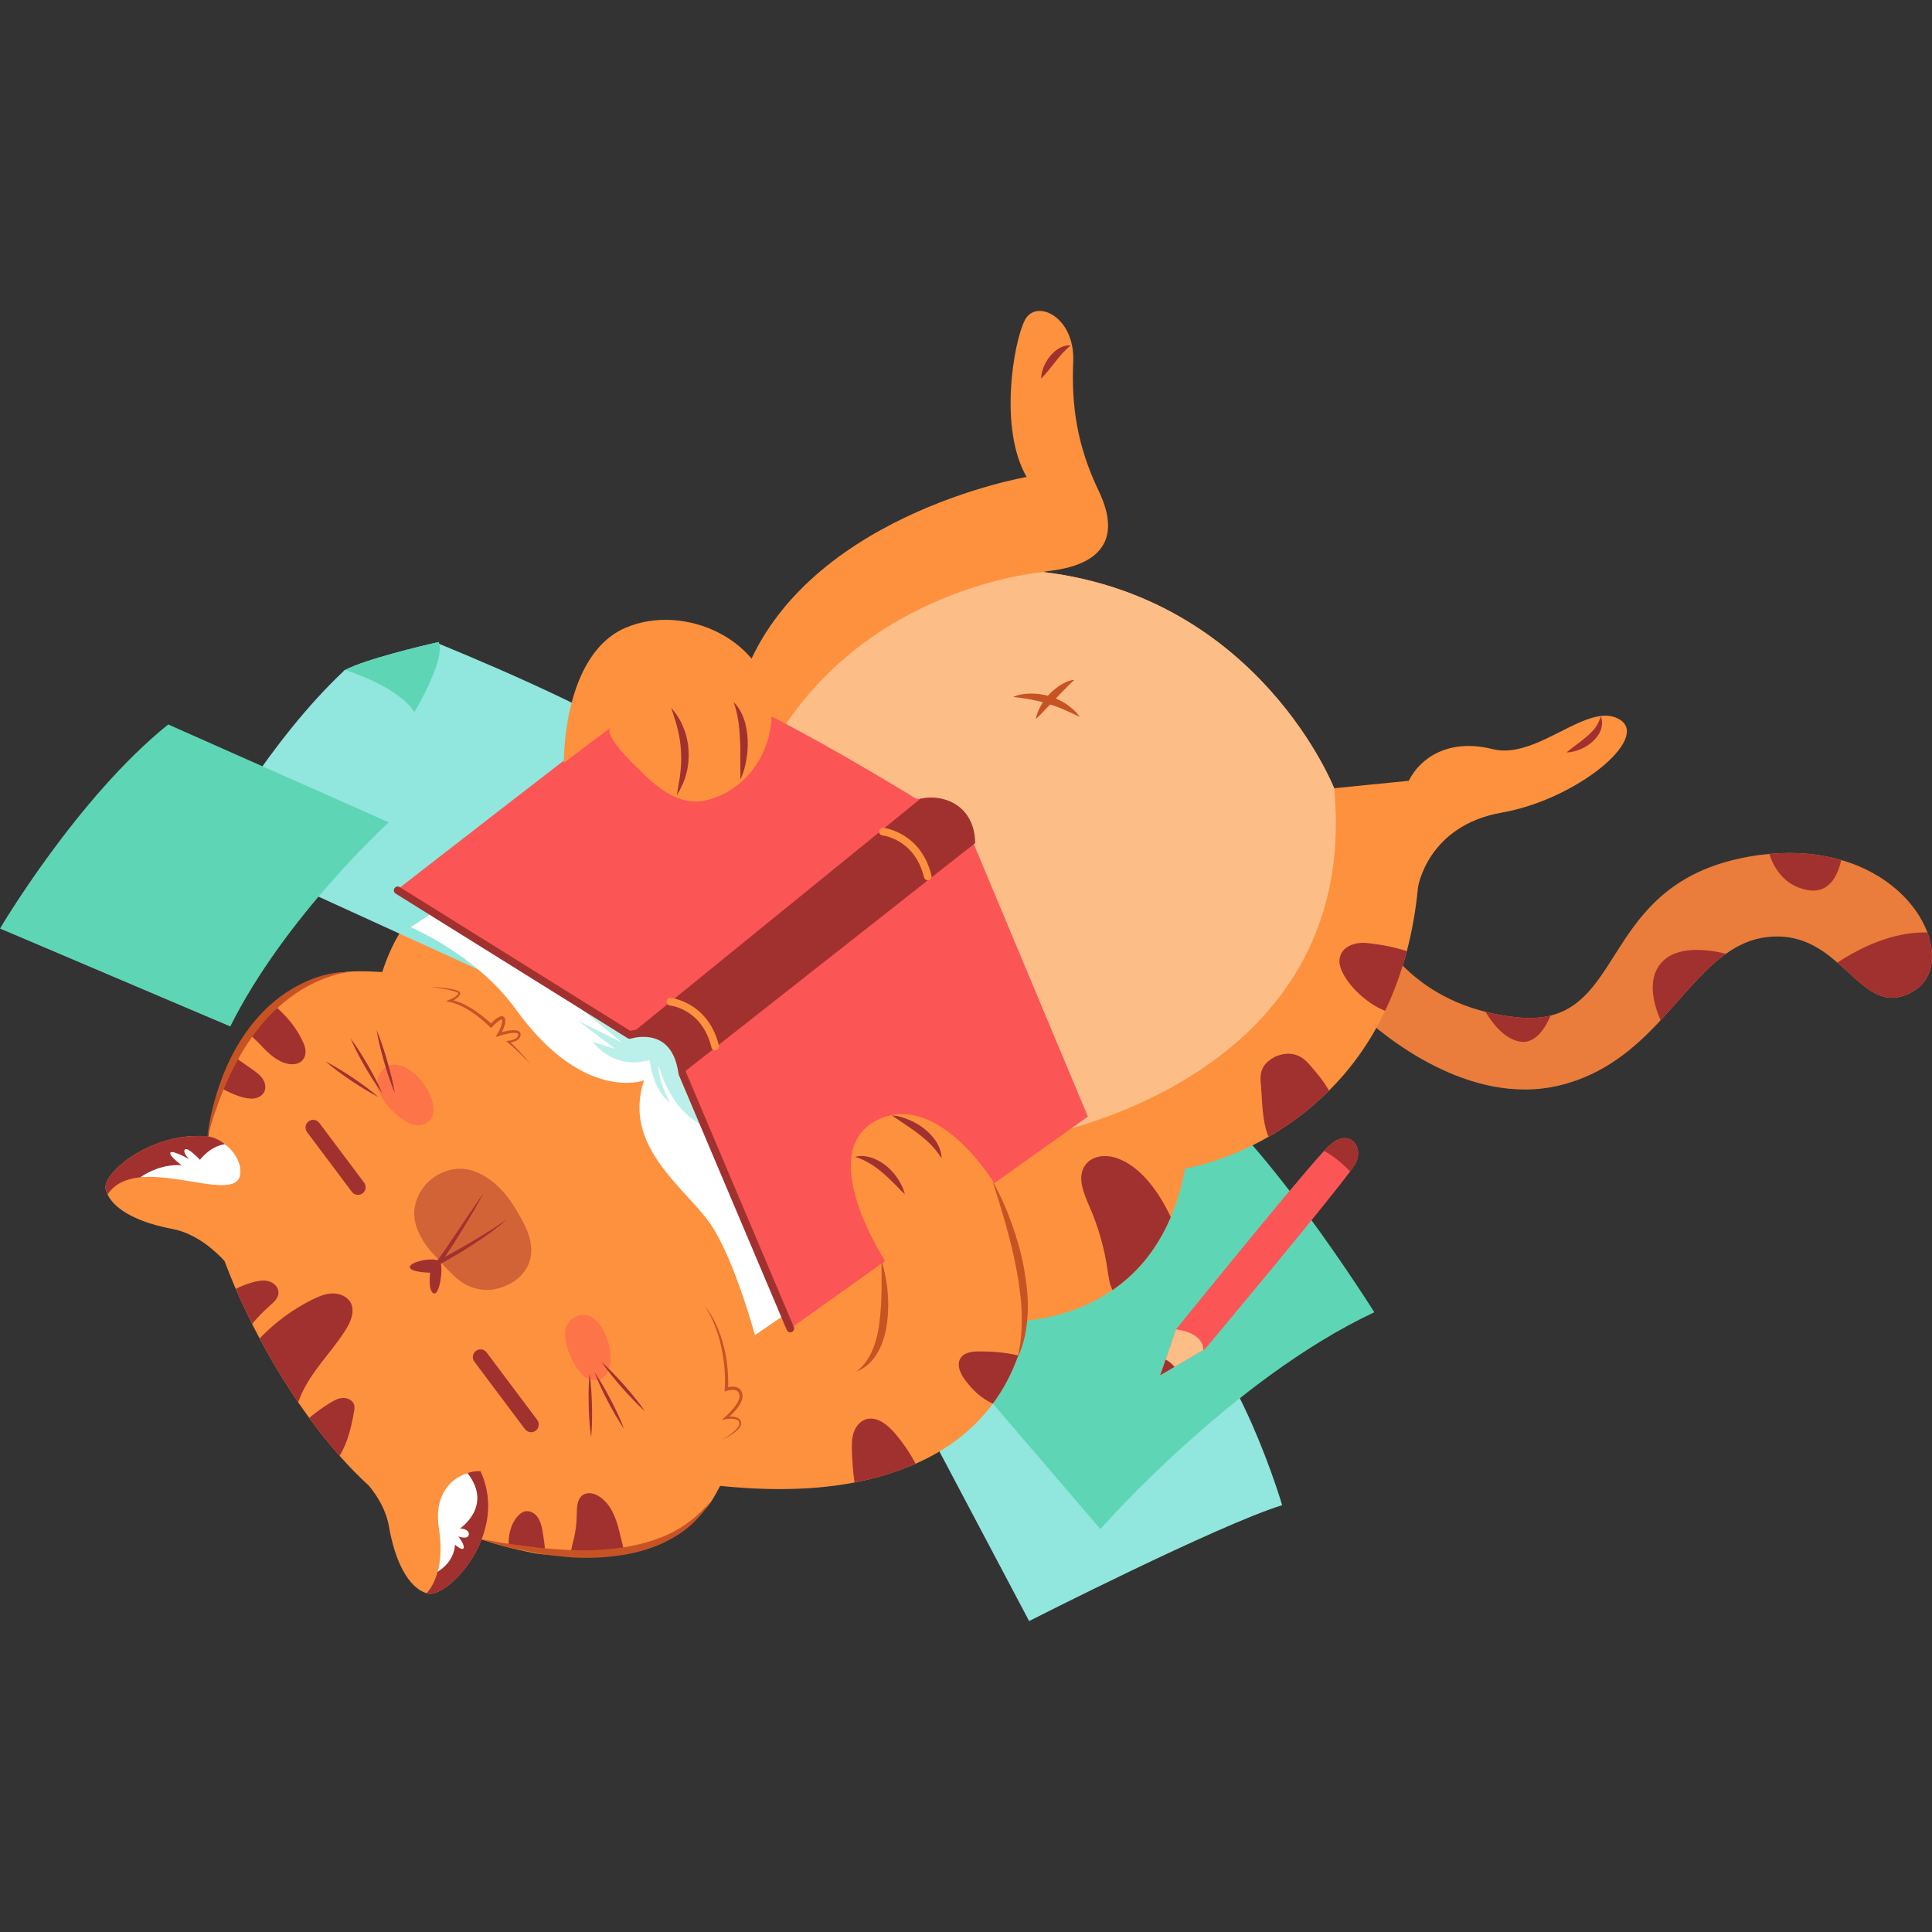<?xml version="1.0" encoding="UTF-8"?>
<!-- Generator: Adobe Illustrator 25.3.1, SVG Export Plug-In . SVG Version: 6.00 Build 0)  -->
<svg xmlns="http://www.w3.org/2000/svg" xmlns:xlink="http://www.w3.org/1999/xlink" version="1.1" id="Capa_1" x="0px" y="0px" viewBox="0 0 512 512" style="enable-background:new 0 0 512 512;" xml:space="preserve" width="512" height="512">
<rect x="0" y="0" width="512" height="512" fill="#333333" stroke="none"/>
<g>
	<g>
		<g>
			<g>
				<path style="fill:#FD913E;" d="M507.023,262.717c-8.44,4.902-13.32-1.802-20.09-7.627c-4.682-4.066-10.287-7.715-18.595-6.77      c-4.111,0.461-7.649,2.088-10.924,4.418c-6.089,4.308-11.232,11.1-17.343,17.65c-6.792,7.297-14.793,14.309-26.596,17.211      c-24.244,5.957-47.126-13.43-52.973-18.881c-0.923-0.879-1.429-1.385-1.429-1.385l5.077-22.134c0,0,6.99,17.298,29.519,22.947      c2.682,0.681,5.583,1.209,8.726,1.495c3.297,0.308,6.111,0.11,8.55-0.505c19.409-4.858,15.892-35.52,52.335-42.07      c1.912-0.352,3.781-0.593,5.605-0.769c7.21-0.659,13.584,0.022,19.057,1.626c12.199,3.517,20.002,11.562,22.837,19.189      C513.199,253.596,512.056,259.794,507.023,262.717z"/>
				<path style="opacity:0.2;fill:#A1312F;" d="M507.023,262.717c-8.44,4.902-13.32-1.802-20.09-7.627      c-4.682-4.066-10.287-7.715-18.595-6.77c-4.111,0.461-7.649,2.088-10.924,4.418c-6.089,4.308-11.232,11.1-17.343,17.65      c-6.792,7.297-14.793,14.309-26.596,17.211c-24.244,5.957-47.126-13.43-52.973-18.881c-0.923-0.879-1.429-1.385-1.429-1.385      l5.077-22.134c0,0,6.99,17.298,29.519,22.947c2.682,0.681,5.583,1.209,8.726,1.495c3.297,0.308,6.111,0.11,8.55-0.505      c19.409-4.858,15.892-35.52,52.335-42.07c1.912-0.352,3.781-0.593,5.605-0.769c7.21-0.659,13.584,0.022,19.057,1.626      c12.199,3.517,20.002,11.562,22.837,19.189C513.199,253.596,512.056,259.794,507.023,262.717z"/>
			</g>
			<path style="fill:#A1312F;" d="M507.023,262.717c-8.44,4.902-13.32-1.802-20.09-7.627c5.913-3.868,14.683-8.243,23.848-7.979     C513.199,253.596,512.056,259.794,507.023,262.717z"/>
			<path style="fill:#A1312F;" d="M487.944,227.922c-0.945,4.265-3.297,9.1-9.144,7.913c-6.089-1.209-8.748-5.957-9.913-9.539     C476.096,225.637,482.471,226.318,487.944,227.922z"/>
			<path style="fill:#A1312F;" d="M457.413,252.738c-6.089,4.308-11.232,11.1-17.343,17.65c-1.934-4.462-3.627-11.012,0.264-15.32     C444.313,250.65,452.116,251.485,457.413,252.738z"/>
			<path style="fill:#A1312F;" d="M410.947,269.136c-1.714,3.934-4.44,7.715-8.396,6.858c-3.824-0.813-6.814-4.418-8.88-7.847     c2.682,0.681,5.583,1.209,8.726,1.495C405.694,269.949,408.507,269.751,410.947,269.136z"/>
		</g>
		<path style="fill:#91E6DD;" d="M272.729,429.599c0,0,50.276-25.563,67.054-30.708c0,0-11.639-39.813-29.109-52.538l-66.279,29.676    L272.729,429.599z"/>
		<path style="fill:#5ED6B6;" d="M291.62,405.224c0,0,34.735-39.702,72.583-57.463c0,0-31.013-49.557-51.596-62.225    c0,0-51.138,45.227-66.492,66.591L291.62,405.224z"/>
		<g>
			<path style="fill:#FB5555;" d="M319.39,357.465l-0.481,0.285l-11.441,6.706l4.176-12.149c0,0,30.901-38.259,39.238-47.305     c0.609-0.656,1.087-1.156,1.436-1.473c5.169-4.807,9.468,0.331,6.759,5.066c-0.214,0.378-0.651,1.019-1.275,1.849     C350.667,320.112,319.39,357.465,319.39,357.465z"/>
			<path style="fill:#FDBD87;" d="M318.909,357.75l-7.645,4.492l-3.796,2.215l1.433-4.139l2.743-8.009c0,0,6.949,0.539,7.251,5.271     C318.899,357.635,318.904,357.693,318.909,357.75z"/>
			<path style="fill:#A1312F;" d="M357.8,310.445c-2.694-2.791-5.065-4.456-6.919-5.442c0.609-0.656,1.087-1.156,1.436-1.473     c5.169-4.807,9.468,0.331,6.759,5.066C358.861,308.973,358.424,309.615,357.8,310.445z"/>
			<path style="fill:#A1312F;" d="M311.264,362.241l-3.796,2.215l1.433-4.139C309.589,360.635,310.414,361.202,311.264,362.241z"/>
		</g>
		<path style="fill:#FD913E;" d="M429.158,190.631c-8.397-4.946-21.738,10.859-33.608,7.891    c-11.847-2.946-19.255,2.484-22.222,8.396l-19.76,1.978c0,0-19.76-50.379-77.063-57.303c0,0,0.022,0,0.044-0.022    c1.121-0.593,24.64-0.506,14.617-21.475c-5.737-12.001-7.253-22.464-6.748-34.311c0.484-11.869-9.891-16.793-12.858-10.88    c-2.967,5.935-6.902,28.662,0.505,41.499c0,0-60.775,10.375-75.59,54.841c-14.815,44.466-76.558,51.368-76.558,51.368    s-12.974,7.112-18.608,24.987c-8.681-0.432-15.401-0.857-25.514,6.605c-6.62,4.899-18.822,22.886-18.306,28.754    c-1.014,2.627-1.83,5.382-2.322,8.263c-1.032-0.103-2.032-0.184-3.05-0.178c-13.226,0.075-25.106,10.032-24.121,14.103    c0.119,0.487,0.289,0.939,0.502,1.4c2.154,4.478,8.943,7.591,17.147,9.126c6.377,1.214,11.424,5.848,13.842,8.479    c0.899,2.422,1.902,4.901,2.994,7.424c1.313,3.039,2.777,6.169,4.354,9.312c0.624,1.272,1.304,2.538,1.971,3.818    c3.041,5.73,6.485,11.45,10.218,16.924c0.959,1.383,1.934,2.777,2.918,4.128c2.562,3.532,5.255,6.895,8.045,10.036    c2.547,2.879,5.167,5.567,7.838,7.998c2.221,2.726,4.514,6.446,5.25,10.745c1.535,8.868,4.958,16.152,9.996,17.692    c0.089,0.044,0.191,0.073,0.277,0.09c3.189,0.829,10.83-5.457,14.284-14.354c3.61,1.277,8.506,2.584,14.27,3.695    c0,0,0,0,0.015,0.012c0.027-0.004,0.027-0.004,0.071,0.005c1.593,0.24,27.32,3.977,44.087-10.906    c2.046-1.819,3.347-4.356,4.764-6.996c8.579,0.877,22.251,1.688,35.619-0.903c5.473-1.077,10.968-2.66,16.177-4.968    c7.847-3.451,15.034-8.55,20.485-15.936c2.726-3.671,4.99-7.891,6.726-12.749c1.033-2.857,1.846-5.957,2.462-9.276    c5.539-0.571,14.353-2.396,22.53-8.067c5.957-4.089,11.584-10.221,15.43-19.343c1.605-3.758,2.901-8.023,3.781-12.858    c0,0,10.067-1.517,22.134-8.418c5.187-2.989,10.748-6.946,16.001-12.221c5.539-5.495,10.748-12.441,14.881-21.145    c2.286-4.726,4.242-10.001,5.759-15.826c1.363-5.187,2.374-10.836,2.967-16.969c0,0,2.484-16.309,22.244-19.76    C417.795,211.864,437.555,195.577,429.158,190.631z"/>
		<path style="fill:#91E6DD;" d="M144.709,265.154l-88.904-40.592c0,0,15.339-28.016,35.351-46.788    c0.061-0.061,0.122-0.122,0.183-0.183c5.567-2.905,20.763-6.501,24.237-7.294c0.284,0.102,0.569,0.224,0.853,0.345    c17.066,7.009,50.344,21.373,62.493,31.693C195.581,216.456,144.709,265.154,144.709,265.154z"/>
		<path style="fill:#FDBD87;" d="M274.527,301.28c0,0-96.823-32.597-76.557-88.91c20.244-56.314,78.535-60.775,78.535-60.775    c57.303,6.924,77.063,57.303,77.063,57.303C360.975,286.949,274.527,301.28,274.527,301.28z"/>
		<path style="fill:#FFFFFF;" d="M282.131,297.778l-82.063,56.035c0,0-5.053-18.719-11.177-28.518s-24.284-20.929-18.213-38.983    c0,0-16.057,6.054-33.994-18.849c-10.377-14.407-27.865-21.741-27.865-21.741l57.873-37.969l77.164,22.659L282.131,297.778z"/>
		<path style="fill:#A1312F;" d="M52.107,301.049c0,0,0.009-0.002,0.02,0.005c0.2-0.028,1.857-0.17,3.8,0.267    c0.009-0.002,0.02,0.005,0.029,0.004c1.088,0.243,2.412,0.908,3.655,1.885c2.201,1.719,0.799,2.401,0.753,5.434    c-0.13,7.468-12.208,2.272-23.19,3.357c-3.599,0.357-6.716,1.6-8.669,4.543c-0.215-0.453-0.376-0.916-0.502-1.395    C27.01,311.091,38.889,301.119,52.107,301.049z"/>
		<path style="fill:#A1312F;" d="M127.325,389.878c7.798,16.723-8.839,33.791-13.978,32.435c-0.088-0.021-0.186-0.049-0.275-0.078    c0.963-1.12,2.148-2.942,2.915-5.71c0.762-2.794,3.818-7.801,3.052-12.748c-1.422-9.095,0.638-12.06,4.844-13.404    C125.145,389.96,126.356,389.817,127.325,389.878z"/>
		<path style="fill:#FFFFFF;" d="M52.989,307.36c0,0,2.576-3.543,6.621-4.15c2.201,1.719,4.144,4.398,4.097,7.431    c-0.13,7.468-15.553,0.275-26.535,1.36c2.394-1.629,6.24-3.502,10.986-3.199c0,0-3.332-2.392-3.018-3.306    c0.319-0.879,4.798,1.578,5.048,1.718c-0.147-0.14-1.854-1.756-1.196-2.568C49.681,303.8,52.989,307.36,52.989,307.36z"/>
		<path style="fill:#FFFFFF;" d="M123.883,390.373c6.87,8.774-1.973,14.68-1.973,14.68s2.479,0.067,2.335,1.592    c-0.145,1.46-2.576,0.603-2.785,0.53c0.074,0.098,1.653,2.073,1.411,3.021c-0.246,0.976-2.286-0.828-2.286-0.828    c-0.265,3.958-3.088,6.225-4.598,7.158c0.762-2.794,1.094-6.541,0.327-11.487C114.893,395.943,119.677,391.717,123.883,390.373z"/>
		<path style="fill:#A1312F;" d="M88.12,342.775c1.881-0.044,3.895,0.779,4.791,2.436c1.219,2.238,0.077,4.991-1.268,7.15    c-2.349,3.761-5.32,7.08-7.916,10.664c-1.803,2.496-3.453,5.168-4.502,8.071c-0.061,0.169-0.13,0.35-0.198,0.53    c-3.736-5.452-7.171-11.184-10.217-16.923c4.006-4.201,8.739-7.701,13.94-10.292C84.436,343.575,86.229,342.812,88.12,342.775z"/>
		<path style="fill:#A1312F;" d="M71.323,339.578c1.351,0.408,2.541,1.647,2.48,3.063c-0.059,1.425-1.275,2.49-2.344,3.434    c-1.551,1.36-2.997,2.831-4.323,4.4c-0.107,0.122-0.202,0.261-0.306,0.401c-1.582-3.138-3.039-6.252-4.355-9.309    c1.487-0.752,3.048-1.361,4.661-1.793C68.5,339.409,69.962,339.163,71.323,339.578z"/>
		<path style="fill:#A1312F;" d="M90.851,370.467c1.253-0.066,2.635,0.606,2.99,1.805c0.175,0.591,0.09,1.23-0.02,1.837    c-0.593,3.497-1.68,8.335-3.834,11.697c-2.784-3.145-5.481-6.522-8.048-10.052c1.724-1.43,3.543-2.747,5.445-3.922    C88.453,371.176,89.599,370.543,90.851,370.467z"/>
		<path style="opacity:0.48;fill:#FB5555;" d="M108.918,297.857c2.868,1.142,6.071-0.534,5.958-3.962    c-0.151-4.59-4.614-10.466-9.102-11.636c-3.789-0.988-6.724,3.138-5.654,6.259c0.904,2.638,2.696,4.88,4.775,6.665    C105.861,296.012,107.311,297.217,108.918,297.857z"/>
		<path style="opacity:0.48;fill:#FB5555;" d="M154.527,364.495c2.209,2.034,5.702,1.624,6.79-1.529    c1.458-4.222-0.554-11.112-4.225-13.736c-3.098-2.215-7.199,0.515-7.313,3.722c-0.095,2.71,0.753,5.371,2.022,7.715    C152.391,361.757,153.29,363.355,154.527,364.495z"/>
		<path style="fill:#C75325;" d="M140.532,281.9c-0.969-0.973-1.936-1.946-2.924-2.895c-0.991-0.945-1.996-1.882-3.044-2.738    l-0.461-0.377l0.608-0.068c0.756-0.085,1.575-0.288,2.136-0.728c0.276-0.221,0.448-0.504,0.469-0.82    c0.027-0.181-0.004-0.264-0.06-0.336c-0.063-0.07-0.193-0.137-0.355-0.173c-0.677-0.133-1.505,0.008-2.275,0.149    c-0.78,0.155-1.567,0.367-2.322,0.611l-0.986,0.318l0.531-0.897c0.348-0.586,0.663-1.226,0.904-1.863    c0.228-0.623,0.424-1.339,0.285-1.835c-0.039-0.125-0.052-0.093-0.038-0.1c-0.01,0.004-0.122-0.005-0.251,0.062    c-0.255,0.107-0.54,0.296-0.802,0.507c-0.528,0.421-1.042,0.917-1.516,1.412l-0.313,0.328l-0.316-0.319    c-1.479-1.492-3.145-2.857-4.905-4.028c-1.775-1.147-3.682-2.122-5.728-2.574l-0.979-0.217l0.922-0.376    c0.813-0.331,1.684-0.77,2.207-1.415c0.059-0.082,0.114-0.165,0.15-0.251c0.035-0.063,0.012-0.046,0.025-0.04    c-0.006,0.003,0.004-0.005-0.022-0.031c-0.078-0.103-0.299-0.215-0.495-0.296c-0.41-0.168-0.859-0.295-1.306-0.411    c-1.802-0.451-3.661-0.712-5.513-0.981c1.872,0.096,3.737,0.272,5.597,0.606c0.465,0.091,0.929,0.186,1.39,0.36    c0.231,0.097,0.464,0.165,0.7,0.414c0.059,0.058,0.111,0.158,0.136,0.276c0.011,0.122-0.027,0.257-0.052,0.296    c-0.05,0.133-0.12,0.247-0.195,0.358c-0.645,0.838-1.513,1.281-2.397,1.692l-0.057-0.592c1.09,0.198,2.145,0.535,3.159,0.96    c0.999,0.455,1.958,0.986,2.882,1.568c1.834,1.19,3.532,2.543,5.101,4.086l-0.629,0.009c0.506-0.549,1.023-1.056,1.625-1.516    c0.3-0.23,0.614-0.45,1.022-0.616c0.196-0.079,0.454-0.16,0.794-0.081c0.36,0.102,0.567,0.462,0.611,0.683    c0.204,0.92-0.091,1.649-0.335,2.352c-0.276,0.699-0.605,1.347-0.995,1.988l-0.455-0.579c0.803-0.248,1.6-0.451,2.425-0.606    c0.827-0.137,1.656-0.288,2.589-0.075c0.229,0.065,0.493,0.172,0.697,0.418c0.206,0.25,0.23,0.609,0.184,0.827    c-0.051,0.503-0.371,0.955-0.744,1.222c-0.766,0.537-1.617,0.687-2.472,0.758l0.146-0.445c1.052,0.911,1.998,1.912,2.93,2.922    C138.747,279.813,139.656,280.842,140.532,281.9z"/>
		<path style="fill:#C75325;" d="M191.372,381.555c0.817-0.475,1.606-0.995,2.36-1.554c0.738-0.567,1.472-1.191,1.948-1.946    c0.242-0.38,0.35-0.785,0.228-1.156c-0.104-0.372-0.452-0.612-0.856-0.742c-0.819-0.255-1.784-0.202-2.66-0.068l-1.128,0.173    l0.871-0.75c0.76-0.654,1.476-1.391,2.133-2.15c0.636-0.769,1.245-1.596,1.544-2.492c0.173-0.446,0.192-0.892,0.121-1.309    c-0.081-0.437-0.299-0.781-0.643-0.977c-0.699-0.404-1.781-0.28-2.654-0.012l-0.622,0.191l0.045-0.644    c0.132-1.896,0.082-3.852-0.083-5.773c-0.164-1.928-0.496-3.837-0.902-5.727c-0.4-1.894-1-3.743-1.727-5.539    c-0.674-1.826-1.66-3.508-2.663-5.184c1.166,1.563,2.239,3.222,3.055,5.013c0.819,1.785,1.5,3.643,1.987,5.551    c0.516,1.902,0.837,3.853,1.043,5.812c0.193,1.965,0.275,3.924,0.162,5.924l-0.577-0.452c0.554-0.168,1.08-0.261,1.652-0.274    c0.561-0.007,1.169,0.069,1.718,0.4c0.561,0.323,0.916,0.949,1.007,1.526c0.103,0.593,0.039,1.215-0.168,1.732    c-0.378,1.065-1.044,1.919-1.725,2.726c-0.696,0.801-1.467,1.505-2.296,2.169l-0.257-0.577c0.983-0.105,1.965-0.135,2.949,0.206    c0.473,0.167,0.994,0.54,1.133,1.109c0.158,0.545-0.042,1.137-0.342,1.519c-0.594,0.809-1.379,1.375-2.166,1.905    C193.065,380.705,192.231,381.159,191.372,381.555z"/>
		<g>
			<path style="fill:#A1312F;" d="M104.639,289.711c-1.138-2.695-2.022-5.463-2.843-8.25c-0.795-2.794-1.527-5.607-2.001-8.494     c1.14,2.694,2.024,5.463,2.843,8.251C103.432,284.012,104.163,286.824,104.639,289.711z"/>
			<path style="fill:#A1312F;" d="M92.895,275.183c1.701,2.257,3.172,4.647,4.587,7.07c1.392,2.435,2.726,4.905,3.828,7.508     c-1.703-2.256-3.174-4.646-4.587-7.07C95.333,280.254,93.999,277.784,92.895,275.183z"/>
			<path style="fill:#A1312F;" d="M86.314,281.319c2.52,1.279,4.892,2.779,7.229,4.333c2.321,1.575,4.604,3.206,6.739,5.059     c-2.521-1.277-4.894-2.778-7.228-4.332C90.733,284.802,88.45,283.171,86.314,281.319z"/>
		</g>
		<g>
			<path style="fill:#A1312F;" d="M159.417,360.941c2.18,1.952,4.16,4.079,6.092,6.249c1.912,2.188,3.773,4.419,5.435,6.828     c-2.181-1.95-4.162-4.077-6.092-6.248C162.941,365.58,161.079,363.348,159.417,360.941z"/>
			<path style="fill:#A1312F;" d="M165.369,378.649c-1.603-2.328-2.969-4.779-4.279-7.26c-1.286-2.493-2.514-5.017-3.502-7.665     c1.604,2.327,2.971,4.778,4.279,7.26C163.151,373.478,164.378,376.002,165.369,378.649z"/>
			<path style="fill:#A1312F;" d="M156.658,380.906c-0.415-2.796-0.565-5.598-0.65-8.402c-0.058-2.805-0.051-5.611,0.226-8.424     c0.417,2.796,0.567,5.598,0.65,8.402C156.94,375.287,156.932,378.093,156.658,380.906z"/>
		</g>
		<path style="fill:#A1312F;" d="M154.546,396.129c1.318-0.812,3.064-0.354,4.348,0.513c3.401,2.253,4.673,6.594,5.561,10.565    c0.222,0.961,0.622,2.332,0.954,3.824c-4.71,0.789-9.544,0.939-14.131,0.736c0.077-1.349,0.494-2.658,0.797-3.98    c0.489-2.043,0.748-4.141,0.769-6.25C152.868,399.553,152.88,397.167,154.546,396.129z"/>
		<path style="fill:#A1312F;" d="M137.055,401.957c0.604-0.72,1.388-1.351,2.321-1.471c0.714-0.092,1.442,0.149,2.051,0.544    c1.605,1.09,2.128,3.198,2.419,5.127c0.172,1.219,0.544,3.138,0.593,5.028c-3.641-0.437-6.923-1.017-9.604-1.578    c-0.074-0.897-0.034-1.781,0.086-2.577C135.2,405.195,135.858,403.38,137.055,401.957z"/>
		<path style="fill:#A1312F;" d="M72.797,266.513c3.299,2.866,6.167,6.289,7.788,10.306c1.09,2.718-0.154,5.292-3.26,5.218    c-2.812-0.069-5.336-2.115-7.262-4.069c-0.178-0.187-0.371-0.385-0.548-0.571c-1.118-1.208-2.262-2.288-3.429-3.337    C68.245,271.006,70.52,268.536,72.797,266.513z"/>
		<path style="fill:#A1312F;" d="M62.29,280.198c1.516,1.045,3.023,2.134,4.539,3.18c0.996,0.694,2.011,1.428,2.71,2.412    c0.702,1.011,1.028,2.35,0.544,3.458c-0.485,1.108-1.711,1.769-2.909,1.882c-2.346,0.191-5.775-1.194-8.543-2.761    C59.763,285.364,60.989,282.653,62.29,280.198z"/>
		<g>
			<path style="fill:#A1312F;" d="M113.995,337.277c0,0-0.654,4.803,0.923,5.471c1.577,0.668,2.588-6.584,1.773-8.227     c-0.815-1.644-7.878-0.301-8.079,1.187C108.411,337.196,113.995,337.277,113.995,337.277z"/>
			<path style="fill:#A1312F;" d="M128.193,316.127c-0.875,1.639-1.816,3.239-2.731,4.854l-2.862,4.776     c-0.954,1.593-1.963,3.151-2.965,4.717c-1.029,1.552-2.043,3.097-3.208,4.601l-0.649-0.783c3.153-1.704,6.273-3.495,9.375-5.302     c1.548-0.91,3.089-1.835,4.598-2.808c1.528-0.946,3.016-1.952,4.484-3c-1.322,1.229-2.761,2.324-4.2,3.416     c-1.458,1.067-2.959,2.068-4.464,3.065c-3.02,1.982-6.133,3.801-9.301,5.543l-2.215,1.218l1.565-2.001     c1.114-1.424,2.154-2.972,3.192-4.497l3.111-4.604l3.105-4.615C126.089,319.186,127.115,317.641,128.193,316.127z"/>
			<path style="opacity:0.48;fill:#A1312F;" d="M122.426,339.819c2.503,1.673,5.753,2.484,8.966,1.775     c4.658-1.028,8.73-4.208,9.31-9.033c0.36-2.994-0.588-5.843-1.907-8.364c-2.527-4.831-5.377-9.45-10.147-12.351     c-1.73-1.052-3.661-1.88-5.777-2.073c-3.241-0.298-6.797,0.998-9.321,3.397c-2.524,2.399-3.957,5.845-3.756,9.034     c0.246,3.922,2.762,7.768,5.327,10.44C117.405,335.025,119.674,337.979,122.426,339.819z"/>
		</g>
		<path style="fill:#A1312F;" d="M140.751,379.55c-0.619,0-1.228-0.281-1.627-0.812L125.71,360.85    c-0.674-0.898-0.492-2.172,0.407-2.844c0.895-0.677,2.171-0.492,2.843,0.406l13.414,17.887c0.674,0.898,0.492,2.172-0.407,2.844    C141.602,379.418,141.175,379.55,140.751,379.55z"/>
		<path style="fill:#A1312F;" d="M94.867,316.655c-0.619,0-1.228-0.281-1.627-0.812l-11.868-15.824    c-0.674-0.898-0.492-2.172,0.407-2.844c0.897-0.678,2.171-0.491,2.843,0.406l11.868,15.825c0.674,0.898,0.492,2.172-0.407,2.844    C95.718,316.524,95.291,316.655,94.867,316.655z"/>
		<path style="fill:#A1312F;" d="M415.141,199.399c1.893-1.58,3.786-2.799,5.416-4.255c0.816-0.708,1.599-1.448,2.214-2.3    c0.617-0.858,1.096-1.805,1.468-3.013c0.487,1.149,0.417,2.551-0.073,3.766c-0.464,1.249-1.352,2.23-2.276,3.079    c-0.963,0.818-2.026,1.476-3.168,1.928C417.588,199.066,416.394,199.389,415.141,199.399z"/>
		<path style="fill:#C75325;" d="M268.495,184.685c1.51-0.658,3.17-0.884,4.808-0.885c1.646-0.011,3.293,0.249,4.876,0.724    c3.15,0.964,6.074,2.827,8.001,5.466c-1.511-0.656-2.874-1.385-4.304-1.963c-1.407-0.612-2.836-1.126-4.285-1.56    c-1.44-0.473-2.925-0.792-4.43-1.094C271.648,185.087,270.117,184.861,268.495,184.685z"/>
		<path style="fill:#C75325;" d="M284.734,180.178c-0.974,0.805-1.775,1.732-2.639,2.565c-0.837,0.865-1.679,1.705-2.488,2.578    l-2.477,2.596c-0.847,0.869-1.656,1.776-2.644,2.637c0.51-2.546,1.903-4.794,3.657-6.639c0.898-0.908,1.871-1.749,2.974-2.411    C282.211,180.864,283.391,180.225,284.734,180.178z"/>
		<path style="fill:#A1312F;" d="M242.634,387.904c-5.209,2.308-10.705,3.891-16.177,4.968c-0.418-3.011-0.616-6.001-0.704-8.506    c-0.044-1.605-0.022-3.231,0.484-4.726c0.506-1.517,1.583-2.901,3.077-3.451c2.88-1.033,5.803,1.275,7.803,3.605    C239.249,382.277,241.139,385.003,242.634,387.904z"/>
		<path style="fill:#A1312F;" d="M269.845,359.22c-1.736,4.858-4,9.078-6.726,12.749c-2.923-1.253-5.341-3.561-7.275-6.133    c-1.297-1.714-2.44-4.088-1.297-5.891c0.967-1.538,3.055-1.802,4.857-1.802C261.778,358.143,266.108,358.253,269.845,359.22z"/>
		<path style="fill:#A1312F;" d="M310.267,322.535c-3.846,9.122-9.474,15.254-15.43,19.343c-0.11-0.176-0.198-0.352-0.264-0.527    c-0.637-1.495-0.813-3.143-1.055-4.748c-0.835-5.825-2.462-11.518-4.814-16.903c-1.539-3.517-3.341-7.759-1.121-10.902    c1.495-2.132,4.484-2.814,7.056-2.242C301.563,308.072,306.926,315.435,310.267,322.535z"/>
		<path style="fill:#A1312F;" d="M352.183,289.037c-5.253,5.275-10.814,9.232-16.002,12.221c-1.759-4.022-1.692-10.089-2.022-13.694    c-0.132-1.385-0.22-2.835,0.308-4.132c0.44-1.143,1.341-2.044,2.352-2.748c2.22-1.495,5.253-1.956,7.627-0.703    c1.363,0.703,2.396,1.912,3.385,3.077c1.451,1.714,2.879,3.451,4.022,5.363C351.986,288.62,352.095,288.817,352.183,289.037z"/>
		<path style="fill:#A1312F;" d="M372.823,252.066c-1.517,5.825-3.473,11.1-5.759,15.826c-5.011-2-9.803-6.748-11.452-10.551    c-0.484-1.077-0.791-2.264-0.571-3.407c0.571-3.275,4.308-4.33,7.165-4.022c1.121,0.11,2.704,0.308,4.462,0.615    C368.603,250.879,370.801,251.385,372.823,252.066z"/>
		<path style="fill:#5ED6B6;" d="M103.044,217.936c0,0-27.405,24.848-42.021,54.08L0,246.072c0,0,20.463-34.714,44.579-54.08    L103.044,217.936z"/>
		<path style="opacity:0.62;fill:#91E6DD;" d="M149.8,263.999l15.073,12.282l-11.723-5.769l9.863,7.444l-5.955-1.861    c0,0,5.397,7.629,15.073,4.838c0,0,0.931,8.188,5.396,11.165c0,0-3.163-5.583-2.977-9.862c0,0,2.605,11.909,12.096,16.189    c9.49,4.28-4.838-24.005-4.838-24.005l-10.607-1.116l-5.582,0.558L149.8,263.999z"/>
		<path style="fill:#FB5555;" d="M288.288,295.893l-78.848,56.175c0,0-28.483-64.322-28.625-67.165    c0.02-0.142,0.02-0.285,0.02-0.427c0.162-6.44-6.176-13.307-13.673-10.036c0,0-0.102-0.061-0.284-0.163    c-4.531-2.742-61.619-38.499-61.619-38.499s65.174-50.73,72.184-55.403c7.03-4.693,65.195,31.206,65.195,31.206    s0.487,0.244,1.28,0.102c0.041,0,0.081-0.02,0.122-0.02c6.359-1.382,13.886,2.351,14.048,12.103L288.288,295.893z"/>
		<path style="fill:#FD913E;" d="M165.738,166.386c-16.761,7.248-16.308,35.787-16.308,35.787s12.452-9.402,12.485-9.427    c-2.453,1.857,6.372,10.144,7.473,11.236c4.717,4.679,10.535,9.788,17.694,8.122c10.927-2.544,17.929-13.19,17.382-24.158    C203.554,169.694,181.433,159.6,165.738,166.386z"/>
		<path style="fill:#A1312F;" d="M179.385,210.761c0.237-2.063,0.721-3.981,0.918-5.931c0.213-1.942,0.296-3.875,0.16-5.794    c-0.092-1.92-0.383-3.833-0.855-5.723c-0.416-1.915-1.114-3.754-1.728-5.725c1.341,1.537,2.5,3.292,3.237,5.239    c0.821,1.918,1.237,4.003,1.372,6.093c0.106,2.093-0.081,4.204-0.637,6.209C181.339,207.147,180.401,209.015,179.385,210.761z"/>
		<path style="fill:#A1312F;" d="M196.238,206.548c-0.05-1.796-0.042-3.535-0.035-5.264c-0.019-1.727,0.017-3.439-0.088-5.135    c-0.139-3.415-0.502-6.687-1.683-10.065c1.305,1.249,2.193,2.915,2.779,4.637c0.598,1.732,0.823,3.546,0.933,5.344    c0.068,1.803-0.059,3.597-0.368,5.358C197.468,203.18,197.013,204.917,196.238,206.548z"/>
		<path style="fill:#FD913E;" d="M234.602,334.237c0,0-18.521-28.185-2.818-37.043c15.703-8.858,33.419,14.093,40.264,33.42    c6.845,19.327-16.911,24.964-16.911,24.964L234.602,334.237z"/>
		<path style="fill:#A1312F;" d="M226.618,306.585c1.451-0.442,3.041-0.21,4.475,0.264c1.456,0.478,2.76,1.306,3.931,2.255    c1.168,0.964,2.135,2.122,2.964,3.352c0.402,0.623,0.743,1.285,1.081,1.937c0.278,0.691,0.556,1.373,0.75,2.092    c-0.58-0.487-1.075-1.011-1.571-1.526c-0.517-0.498-1.012-1.002-1.493-1.506c-1.021-0.954-1.963-1.955-3.032-2.79    c-1.029-0.881-2.12-1.673-3.28-2.374C229.266,307.614,228.043,306.991,226.618,306.585z"/>
		<path style="fill:#A1312F;" d="M236.335,295.584c1.562,0.106,3.054,0.554,4.48,1.144c1.43,0.591,2.785,1.372,4.036,2.32    c1.221,0.982,2.362,2.106,3.224,3.449c0.846,1.347,1.419,2.894,1.459,4.454c-0.857-1.315-1.732-2.434-2.708-3.477    c-1.012-1.009-2.079-1.946-3.217-2.819c-1.121-0.898-2.333-1.696-3.541-2.535L236.335,295.584z"/>
		<path style="fill:#C75325;" d="M262.968,312.915c2.024,3.532,3.68,7.269,5.064,11.103c1.393,3.832,2.522,7.771,3.286,11.798    c0.704,4.03,1.262,8.127,1.028,12.254c-0.176,4.105-0.972,8.24-2.745,11.916c1.025-3.952,1.242-7.948,1.159-11.922l-0.153-2.982    l-0.34-2.972c-0.243-1.976-0.54-3.954-0.945-5.911c-0.706-3.936-1.728-7.82-2.796-11.697    C265.416,320.637,264.274,316.764,262.968,312.915z"/>
		<path style="fill:#C75325;" d="M233.589,334.081c1.642,5.116,2.146,10.574,1.559,15.986c-0.314,2.696-0.981,5.42-2.291,7.88    c-1.25,2.46-3.337,4.618-5.902,5.513c2.182-1.618,3.531-3.837,4.463-6.178c0.91-2.361,1.451-4.886,1.714-7.457    c0.317-2.564,0.436-5.171,0.487-7.795C233.635,339.405,233.647,336.761,233.589,334.081z"/>
		<path style="fill:#A1312F;" d="M258.44,223.413l-77.605,61.063c0.162-6.44-6.176-13.307-13.673-10.036    c0,0-0.102-0.061-0.284-0.163l77.039-62.594c0.041,0,0.081-0.02,0.122-0.02C250.398,210.281,258.277,213.661,258.44,223.413z"/>
		<path style="fill:#FD913E;" d="M189.53,278.355c-0.458,0-0.875-0.312-0.986-0.776c-2.463-10.119-10.652-11.078-11-11.114    c-0.557-0.057-0.964-0.554-0.909-1.112c0.058-0.559,0.577-0.963,1.107-0.91c0.099,0.009,9.962,1.095,12.773,12.655    c0.133,0.545-0.2,1.094-0.746,1.227C189.688,278.346,189.609,278.355,189.53,278.355z"/>
		<path style="fill:#FD913E;" d="M245.864,233.287c-0.458,0-0.875-0.311-0.988-0.776c-2.472-10.174-10.908-11.104-10.993-11.113    c-0.56-0.054-0.968-0.55-0.915-1.109c0.053-0.56,0.597-0.951,1.109-0.913c0.099,0.009,9.964,1.094,12.775,12.655    c0.131,0.545-0.203,1.094-0.748,1.227C246.023,233.278,245.943,233.287,245.864,233.287z"/>
		<path style="fill:#A1312F;" d="M209.441,353.084c-0.395,0-0.772-0.232-0.936-0.62l-28.606-67.592    c-0.034-0.083-0.058-0.171-0.07-0.259c-0.566-4.162-2.081-7.043-4.51-8.566c-3.581-2.248-8.077-0.819-8.124-0.804    c-0.288,0.091-0.601,0.055-0.855-0.103l-61.481-38.324c-0.476-0.297-0.621-0.924-0.323-1.4c0.299-0.476,0.931-0.618,1.399-0.324    l61.098,38.086c1.409-0.363,5.656-1.167,9.351,1.138c2.944,1.838,4.774,5.164,5.44,9.889l28.554,67.468    c0.218,0.517-0.024,1.113-0.54,1.331C209.707,353.058,209.574,353.084,209.441,353.084z"/>
		<path style="fill:#5ED6B6;" d="M109.799,188.74c-3.962-6.664-18.075-11.108-18.075-11.108l-0.569,0.142l-0.264,0.061    c0.142-0.081,0.284-0.163,0.447-0.244c5.567-2.905,20.763-6.501,24.237-7.294c0.467-0.102,0.711-0.162,0.711-0.162    c0.061,0.162,0.102,0.325,0.142,0.508C117.607,175.803,109.799,188.74,109.799,188.74z"/>
		<path style="fill:#C75325;" d="M54.943,301.188c0.663-5.103,1.909-10.136,3.707-15.001c1.771-4.864,4.222-9.539,7.344-13.726    c3.143-4.185,7.025-7.864,11.557-10.51c4.501-2.628,9.611-4.425,14.793-4.348c-2.544,0.364-4.993,1.101-7.322,2.089    c-2.339,0.958-4.565,2.162-6.637,3.58c-4.142,2.836-7.788,6.369-10.764,10.403c-3.051,4.011-5.452,8.467-7.53,13.099    c-1.048,2.311-1.95,4.692-2.78,7.105C56.423,296.275,55.701,298.73,54.943,301.188z"/>
		<path style="fill:#C75325;" d="M188.197,397.95c-1.363,2.364-3.186,4.464-5.232,6.323c-2.083,1.825-4.465,3.297-6.963,4.506    c-5.027,2.423-10.57,3.479-16.054,3.912c-2.754,0.176-5.508,0.193-8.256,0.055c-2.734-0.279-5.475-0.454-8.174-0.92l-8.041-1.608    c-2.655-0.621-5.26-1.461-7.856-2.246c2.71,0.338,5.35,0.983,8.052,1.269l8.043,1.034c2.684,0.233,5.377,0.392,8.054,0.548    c2.681,0.077,5.368,0.044,8.034-0.159c5.326-0.372,10.636-1.332,15.57-3.31C180.317,405.398,184.763,402.184,188.197,397.95z"/>
	</g>
	<path style="fill:#A1312F;" d="M275.9,100.34c0.012-1.1,0.299-2.128,0.694-3.103c0.389-0.983,0.935-1.895,1.59-2.742   c0.688-0.817,1.447-1.609,2.42-2.155c0.943-0.556,2.064-0.926,3.159-0.787c-1.687,1.339-2.782,2.685-3.989,4.205   C278.559,97.24,277.443,98.821,275.9,100.34z"/>
</g>















</svg>
